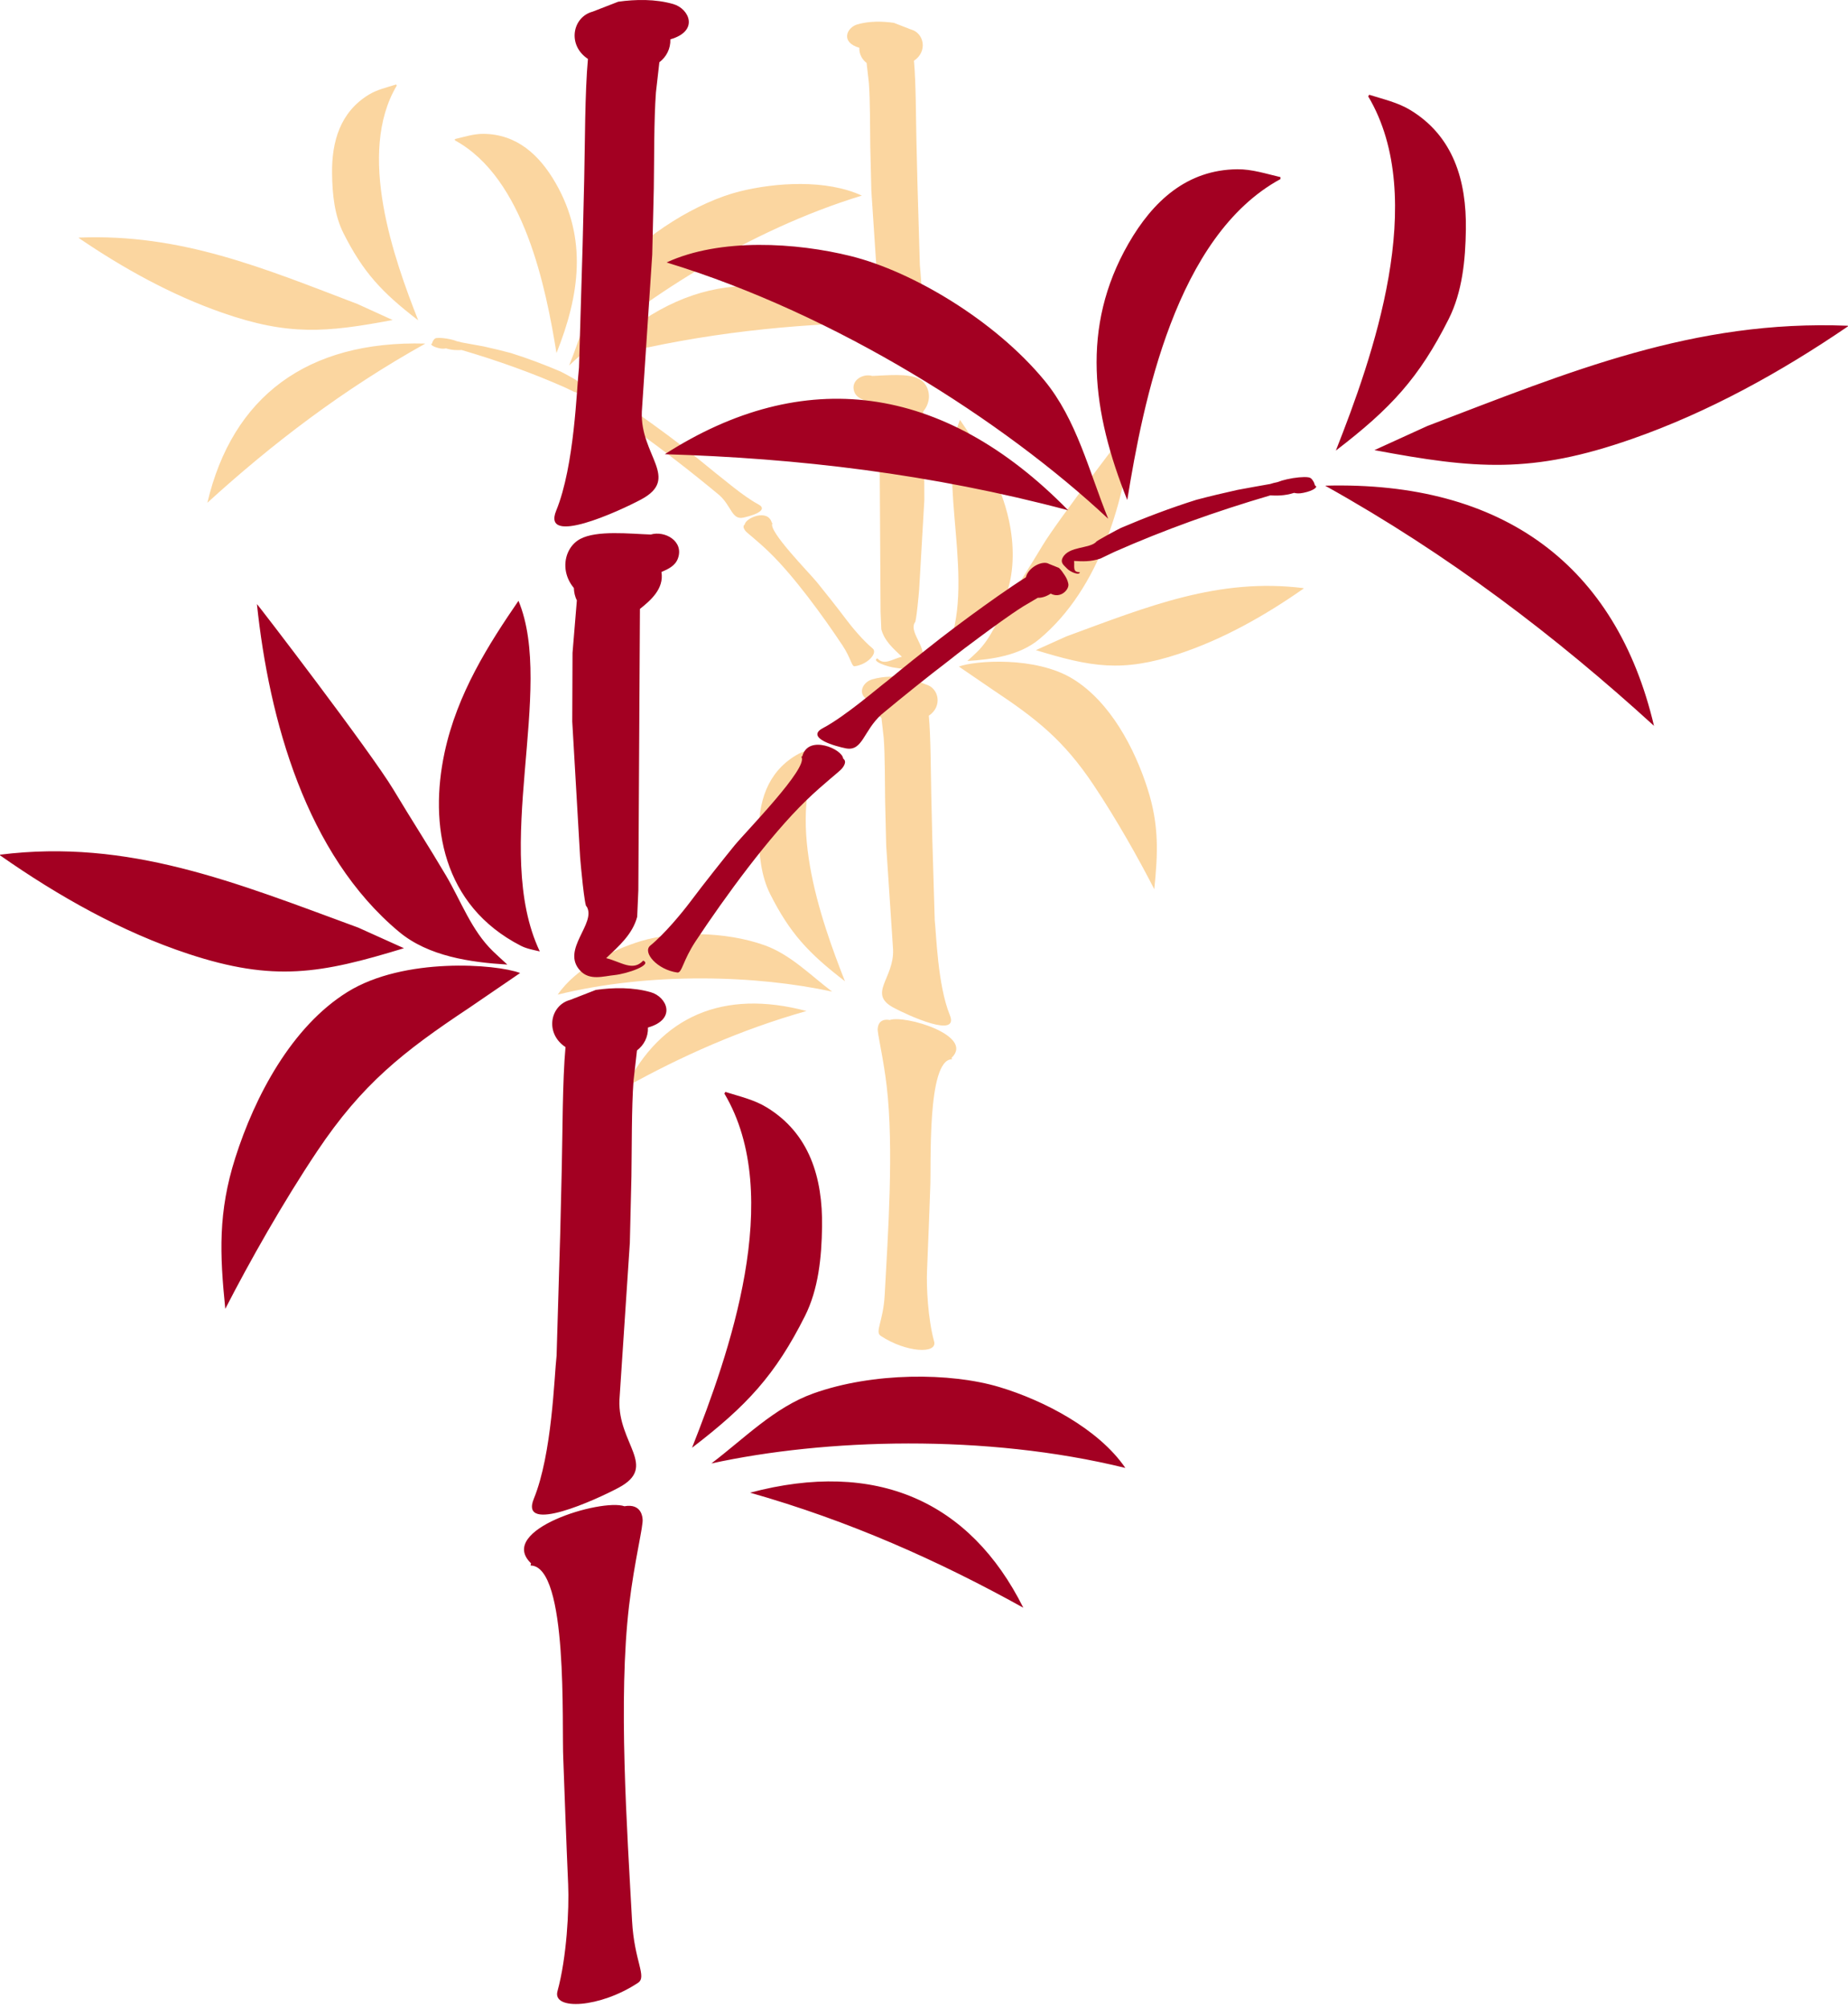 <?xml version="1.0" encoding="utf-8"?>
<!-- Generator: Adobe Illustrator 17.0.0, SVG Export Plug-In . SVG Version: 6.00 Build 0)  -->
<!DOCTYPE svg PUBLIC "-//W3C//DTD SVG 1.1//EN" "http://www.w3.org/Graphics/SVG/1.1/DTD/svg11.dtd">
<svg version="1.1" id="Слой_2" xmlns="http://www.w3.org/2000/svg" xmlns:xlink="http://www.w3.org/1999/xlink" x="0px" y="0px"
	 width="177.235px" height="192.542px" viewBox="0 0 177.235 192.542" enable-background="new 0 0 177.235 192.542"
	 xml:space="preserve">
<path fill="#FBD6A0" d="M92.776,63.382c2.34-0.143,5.009-0.519,6.882-2.08c5.907-4.922,8.263-13.477,9.037-20.829
	c0.01-0.066-7.251,9.405-8.685,11.797c-1.121,1.873-2.261,3.632-3.336,5.45c-0.966,1.643-1.602,3.476-2.983,4.812
	C93.393,62.822,93.083,63.098,92.776,63.382L92.776,63.382z M91.962,63.917l3.253,2.224c4.186,2.783,6.782,4.822,9.648,9.104
	c2.172,3.247,4.31,7.037,5.84,10.02c0.356-3.49,0.462-6.147-0.631-9.586c-1.246-3.923-3.586-8.352-7.14-10.556
	C99.345,62.894,93.479,63.344,91.962,63.917L91.962,63.917z M90.714,62.546c0.41-0.096,0.83-0.168,1.205-0.36
	c5.009-2.572,5.819-7.722,4.85-12.267c-0.804-3.767-2.824-6.919-4.701-9.656C89.723,45.899,93.792,56.049,90.714,62.546
	L90.714,62.546z M99.348,62.343c5.279,1.611,8.251,2.161,13.717,0.355c4.198-1.387,8.221-3.642,11.961-6.261l-0.008-0.04
	c-8.169-1.022-14.947,1.762-22.758,4.634L99.348,62.343L99.348,62.343z M79.808,95.089c-2.098-1.59-4.003-3.562-6.479-4.448
	c-3.789-1.355-8.719-1.343-11.834-0.407c-2.771,0.833-6.288,2.63-8.007,5.141C62.41,93.182,72.601,93.515,79.808,95.089
	L79.808,95.089z M77.346,96.947c-7.998-2.123-13.975,0.521-17.367,7.311C65.333,101.284,71.032,98.736,77.346,96.947L77.346,96.947z
	 M81.035,94.09c-2.323-5.89-5.925-15.998-2.057-22.509l-0.061-0.106c-0.893,0.283-1.82,0.489-2.62,0.977
	c-2.723,1.658-3.573,4.467-3.525,7.598c0.029,1.932,0.224,3.956,1.092,5.684C75.749,89.475,77.542,91.416,81.035,94.09L81.035,94.09
	z M83.659,36.049c-0.891-0.262-2.111,0.417-1.733,1.507c0.17,0.482,0.616,0.687,1.055,0.877c-0.181,1.077,0.714,1.823,1.366,2.347
	l0.104,17.877l0.073,1.69c0.298,1.117,1.16,1.854,1.971,2.626c-0.943,0.23-1.692,0.871-2.352,0.157
	c-0.614,0.262,0.987,0.834,1.829,0.919c0.699,0.073,1.564,0.367,2.165-0.271c1.265-1.343-1.054-3.012-0.399-4.093
	c0.118,0.136,0.388-2.766,0.413-3.131l0.499-8.617l-0.018-4.368l-0.275-3.337c0.126-0.246,0.181-0.517,0.191-0.783
	c0.247-0.298,0.424-0.646,0.502-1.033c0.164-0.828-0.183-1.69-0.899-2.08C87.097,35.764,84.976,36.007,83.659,36.049L83.659,36.049z
	 M87.151,64.992c-1.108-0.156-2.358-0.179-3.498,0.15c-1.018,0.292-1.666,1.711,0.186,2.24c-0.022,0.592,0.252,1.121,0.696,1.456
	l0.218,1.913c0.131,1.743,0.108,4.286,0.137,6.092l0.101,4.227l0.659,9.973c0.121,2.789-2.476,4.235,0.053,5.586
	c1.407,0.752,6.328,2.999,5.39,0.703c-1.169-2.862-1.295-7.777-1.446-9.092l-0.232-7.784l-0.098-4.148
	c-0.053-2.249-0.043-5.543-0.237-7.681c1.326-0.874,0.988-2.66-0.299-3.001L87.151,64.992L87.151,64.992z M85.332,97.808
	c-1.119-0.198-1.144,0.756-1.152,0.799c-0.076,0.378,0.517,2.646,0.856,5.514c0.7,5.925,0.13,14.184-0.187,20.035
	c-0.143,2.597-0.973,3.551-0.378,3.944c2.411,1.595,5.457,1.768,5.116,0.531c-0.588-2.139-0.749-5.225-0.679-6.785
	c0.113-2.56,0.25-6.312,0.308-7.967c0.111-2.095-0.342-12.276,2.082-12.307l-0.031-0.14C93.483,99.31,86.804,97.301,85.332,97.808
	L85.332,97.808z M85.728,2.19c-1.109-0.157-2.358-0.181-3.501,0.148c-1.015,0.292-1.663,1.713,0.187,2.243
	C82.392,5.17,82.667,5.7,83.112,6.036l0.218,1.911c0.13,1.743,0.107,4.286,0.135,6.093l0.101,4.227l0.661,9.973
	c0.12,2.79-2.477,4.236,0.05,5.585c1.409,0.753,6.33,3,5.392,0.705c-1.17-2.862-1.295-7.777-1.449-9.093l-0.229-7.785l-0.1-4.148
	c-0.053-2.247-0.042-5.542-0.237-7.681c1.328-0.875,0.988-2.66-0.299-3.002L85.728,2.19L85.728,2.19z M41.429,32.945
	c-0.211,0.062,0.084,0.321,0.741,0.455c0.293,0.061,0.452,0.035,0.596,0.003c0.613,0.197,1.135,0.179,1.513,0.161
	c3.443,1.01,6.761,2.196,9.915,3.593c0.293,0.138,0.584,0.279,0.875,0.419c0.631,0.217,1.174,0.182,1.681,0.153
	c-0.04,0.35,0.117,0.736-0.361,0.71c0.005,0.241,0.618-0.011,0.813-0.229c0.161-0.18,0.46-0.349,0.264-0.702
	c-0.401-0.729-1.709-0.543-2.134-1c0.094,0.003-1.362-0.788-1.566-0.88c-1.536-0.656-3.131-1.262-4.778-1.778
	c-0.859-0.231-1.737-0.438-2.626-0.635c-0.688-0.125-1.379-0.256-2.076-0.377c-0.14-0.047-0.301-0.084-0.47-0.118
	c-0.165-0.065-0.364-0.128-0.593-0.179c-0.507-0.114-1.064-0.169-1.354-0.126c-0.205,0.029-0.255,0.153-0.322,0.249
	C41.481,32.753,41.468,32.867,41.429,32.945L41.429,32.945z M57.714,38.171c-0.146,0.129-0.255,0.302-0.366,0.469
	c-0.111,0.166-0.199,0.348-0.232,0.551c-0.063,0.361,0.497,0.952,1.12,0.616c0.281,0.184,0.58,0.276,0.822,0.266
	c0.31,0.181,0.621,0.364,0.93,0.547c0.833,0.525,1.984,1.37,2.793,1.969c0.641,0.471,1.268,0.947,1.885,1.435
	c1.476,1.129,2.916,2.291,4.328,3.462c1.157,1.045,1.195,2.361,2.267,2.155c0.301-0.06,0.951-0.224,1.386-0.451
	c0.435-0.229,0.65-0.528,0.073-0.833c-1.431-0.757-3.503-2.558-4.088-2.996c-1.119-0.928-2.257-1.833-3.404-2.728
	c-0.615-0.476-1.236-0.938-1.868-1.401c-1.01-0.742-2.523-1.828-3.546-2.461c-0.145-0.631-1.058-1.103-1.471-0.853
	C58.132,38.002,57.923,38.087,57.714,38.171L57.714,38.171z M71.427,50.291c-0.297,0.213,0.062,0.608,0.077,0.631
	c0.13,0.175,1.137,0.927,2.274,2.03c2.353,2.276,5.153,6.118,7.02,8.932c0.833,1.259,0.87,2.043,1.174,2.004
	c0.627-0.087,1.189-0.405,1.529-0.763c0.338-0.354,0.448-0.739,0.185-0.952c-0.912-0.746-2.013-2.078-2.548-2.794
	c-0.872-1.164-2.203-2.833-2.797-3.561c-0.752-0.916-4.742-4.965-4.254-5.638c-0.022-0.016-0.042-0.03-0.063-0.047
	c-0.197-0.706-0.835-0.81-1.431-0.67C72.006,49.604,71.458,49.984,71.427,50.291L71.427,50.291z M40.795,32.946
	c-11.364-0.311-18.517,5.113-20.907,15.264C26.107,42.54,32.92,37.333,40.795,32.946L40.795,32.946z M40.108,30.715
	c-2.322-5.89-5.924-15.998-2.055-22.509L37.992,8.1c-0.892,0.284-1.819,0.489-2.62,0.977c-2.723,1.658-3.573,4.468-3.524,7.597
	c0.027,1.934,0.222,3.957,1.091,5.684C34.822,26.098,36.616,28.041,40.108,30.715L40.108,30.715z M37.659,30.687
	c-6.403,1.201-9.984,1.521-16.351-0.702c-4.891-1.708-9.503-4.266-13.753-7.163l0.012-0.04c9.801-0.391,17.655,2.909,26.728,6.373
	L37.659,30.687L37.659,30.687z M54.584,35.047c1.219-3.006,1.995-6.297,4.061-8.798c3.158-3.825,8.394-6.918,12.285-7.891
	c3.46-0.864,8.323-1.176,11.725,0.399C71.819,22.059,61.229,28.835,54.584,35.047L54.584,35.047z M57.128,34.509
	c7.95-8.122,16.864-9.196,25.637-3.562C74.354,31.197,65.837,32.19,57.128,34.509L57.128,34.509z M53.371,33.855
	c-1.015-6.25-3.087-16.778-9.741-20.396v-0.123c0.912-0.213,1.813-0.511,2.75-0.5c3.189,0.033,5.355,2.012,6.915,4.728
	C56.35,22.881,55.594,28.303,53.371,33.855L53.371,33.855z"/>
<path fill="#A30022" d="M80.867,72.744c0.448,0.318-0.094,0.916-0.119,0.949c-0.196,0.268-1.711,1.402-3.43,3.063
	c-3.55,3.437-7.773,9.231-10.589,13.479c-1.259,1.898-1.314,3.082-1.772,3.02c-0.946-0.128-1.796-0.61-2.307-1.147
	c-0.51-0.537-0.676-1.116-0.279-1.438c1.378-1.124,3.036-3.136,3.846-4.215c1.314-1.757,3.324-4.276,4.218-5.372
	c1.134-1.383,7.153-7.493,6.421-8.504c0.03-0.026,0.061-0.049,0.093-0.072c0.296-1.068,1.26-1.222,2.157-1.012
	C79.995,71.703,80.821,72.277,80.867,72.744L80.867,72.744z M48.656,92.494c-3.529-0.214-7.558-0.783-10.384-3.139
	c-8.914-7.428-12.466-20.332-13.631-31.426c-0.017-0.1,10.938,14.191,13.1,17.801c1.692,2.824,3.411,5.476,5.031,8.223
	c1.461,2.474,2.423,5.24,4.503,7.26C47.725,91.649,48.195,92.065,48.656,92.494L48.656,92.494z M49.883,93.303l-4.907,3.354
	c-6.317,4.197-10.232,7.274-14.558,13.736c-3.276,4.896-6.502,10.615-8.812,15.114c-0.535-5.267-0.694-9.274,0.953-14.462
	c1.88-5.921,5.412-12.601,10.772-15.927C38.745,91.757,47.597,92.435,49.883,93.303L49.883,93.303z M51.769,91.232
	c-0.619-0.146-1.251-0.252-1.816-0.541c-7.562-3.884-8.781-11.65-7.32-18.51c1.212-5.683,4.26-10.44,7.093-14.57
	C53.261,66.116,47.125,81.43,51.769,91.232L51.769,91.232z M38.741,90.925c-7.962,2.433-12.45,3.262-20.697,0.537
	C11.711,89.37,5.642,85.968,0,82.016l0.01-0.06c12.327-1.545,22.553,2.657,34.337,6.989L38.741,90.925L38.741,90.925z
	 M68.224,140.331c3.163-2.396,6.036-5.372,9.771-6.71c5.717-2.048,13.156-2.025,17.856-0.614c4.178,1.254,9.486,3.968,12.078,7.754
	C94.47,137.455,79.099,137.956,68.224,140.331L68.224,140.331z M71.938,143.133c12.066-3.202,21.085,0.789,26.204,11.032
	C90.061,149.68,81.463,145.835,71.938,143.133L71.938,143.133z M66.37,138.827c3.506-8.889,8.941-24.14,3.104-33.963l0.093-0.159
	c1.346,0.427,2.745,0.736,3.954,1.474c4.11,2.502,5.39,6.738,5.319,11.461c-0.045,2.917-0.338,5.969-1.648,8.573
	C74.348,131.859,71.641,134.791,66.37,138.827L66.37,138.827z M62.413,51.256c1.344-0.397,3.186,0.627,2.612,2.271
	c-0.253,0.728-0.926,1.035-1.588,1.323c0.27,1.625-1.079,2.751-2.063,3.541l-0.153,26.974l-0.111,2.547
	c-0.452,1.688-1.751,2.803-2.975,3.965c1.422,0.35,2.554,1.314,3.549,0.238c0.925,0.396-1.49,1.256-2.762,1.388
	c-1.054,0.106-2.357,0.55-3.265-0.413c-1.911-2.023,1.592-4.546,0.603-6.175c-0.181,0.205-0.587-4.174-0.623-4.723l-0.754-13.001
	l0.026-6.591l0.416-5.033c-0.194-0.374-0.272-0.78-0.288-1.185c-0.374-0.447-0.642-0.974-0.757-1.56
	c-0.248-1.249,0.276-2.55,1.354-3.135C57.226,50.824,60.426,51.19,62.413,51.256L62.413,51.256z M57.142,94.924
	c1.673-0.236,3.561-0.272,5.283,0.224c1.531,0.441,2.508,2.584-0.283,3.383c0.035,0.892-0.38,1.688-1.051,2.195l-0.33,2.886
	c-0.196,2.629-0.159,6.466-0.203,9.192l-0.152,6.376l-0.997,15.048c-0.182,4.209,3.737,6.392-0.075,8.427
	c-2.126,1.137-9.553,4.527-8.138,1.064c1.765-4.319,1.955-11.736,2.184-13.72l0.35-11.744l0.148-6.259
	c0.08-3.392,0.064-8.363,0.358-11.589c-2.002-1.318-1.491-4.014,0.453-4.528L57.142,94.924L57.142,94.924z M59.888,144.434
	c1.688-0.3,1.726,1.143,1.737,1.205c0.116,0.572-0.78,3.995-1.292,8.319c-1.057,8.938-0.197,21.399,0.285,30.229
	c0.213,3.917,1.464,5.358,0.566,5.95c-3.637,2.407-8.231,2.668-7.719,0.803c0.889-3.227,1.13-7.882,1.025-10.237
	c-0.171-3.858-0.377-9.524-0.466-12.021c-0.167-3.161,0.515-18.52-3.14-18.566l0.045-0.211
	C47.59,146.7,57.668,143.67,59.888,144.434L59.888,144.434z M59.291,0.165c1.672-0.233,3.559-0.271,5.281,0.225
	c1.531,0.442,2.509,2.584-0.281,3.383c0.033,0.892-0.382,1.687-1.053,2.195l-0.329,2.889c-0.197,2.628-0.161,6.463-0.205,9.19
	l-0.151,6.377L61.556,39.47c-0.182,4.21,3.736,6.391-0.076,8.428c-2.126,1.136-9.551,4.527-8.136,1.064
	c1.766-4.318,1.955-11.737,2.186-13.719l0.347-11.744l0.151-6.262c0.079-3.392,0.062-8.362,0.359-11.587
	c-2.005-1.319-1.493-4.015,0.449-4.532L59.291,0.165L59.291,0.165z M126.127,46.568c0.321,0.096-0.125,0.486-1.117,0.688
	c-0.441,0.094-0.683,0.054-0.898,0.006c-0.926,0.295-1.713,0.271-2.286,0.242c-5.194,1.524-10.199,3.316-14.958,5.422
	c-0.444,0.208-0.881,0.421-1.321,0.631c-0.951,0.328-1.771,0.276-2.535,0.232c0.061,0.526-0.175,1.11,0.546,1.072
	c-0.009,0.363-0.934-0.018-1.229-0.349c-0.239-0.271-0.693-0.525-0.397-1.058c0.605-1.1,2.579-0.819,3.22-1.511
	c-0.142,0.005,2.057-1.187,2.362-1.325c2.317-0.99,4.724-1.904,7.21-2.687c1.298-0.346,2.624-0.658,3.963-0.955
	c1.036-0.19,2.081-0.386,3.136-0.567c0.207-0.072,0.45-0.129,0.706-0.18c0.247-0.099,0.547-0.193,0.896-0.27
	c0.764-0.173,1.604-0.254,2.042-0.19c0.307,0.044,0.383,0.231,0.483,0.374C126.048,46.281,126.069,46.453,126.127,46.568
	L126.127,46.568z M101.559,54.456c0.219,0.196,0.383,0.455,0.553,0.707c0.166,0.25,0.297,0.526,0.35,0.833
	c0.093,0.542-0.752,1.433-1.69,0.927c-0.424,0.278-0.874,0.418-1.241,0.399c-0.469,0.276-0.937,0.551-1.402,0.828
	c-1.259,0.791-2.993,2.064-4.216,2.971C92.948,61.83,92,62.547,91.07,63.289c-2.227,1.701-4.399,3.454-6.531,5.221
	c-1.744,1.576-1.802,3.562-3.416,3.25c-0.458-0.089-1.436-0.335-2.091-0.678c-0.658-0.346-0.983-0.8-0.114-1.26
	c2.158-1.142,5.284-3.859,6.169-4.52c1.688-1.4,3.408-2.765,5.138-4.115c0.926-0.719,1.863-1.414,2.814-2.116
	c1.527-1.117,3.81-2.755,5.35-3.711c0.221-0.953,1.599-1.665,2.222-1.286C100.927,54.2,101.242,54.33,101.559,54.456L101.559,54.456
	z M127.087,46.572c17.143-0.468,27.936,7.715,31.541,23.028C149.246,61.048,138.966,53.193,127.087,46.572L127.087,46.572z
	 M128.117,43.206c3.506-8.887,8.941-24.139,3.104-33.963l0.093-0.157c1.346,0.427,2.748,0.737,3.954,1.472
	c4.108,2.502,5.391,6.74,5.318,11.463c-0.042,2.915-0.338,5.97-1.648,8.574C136.096,36.242,133.388,39.171,128.117,43.206
	L128.117,43.206z M131.816,43.163c9.663,1.812,15.066,2.294,24.67-1.061c7.377-2.574,14.338-6.434,20.749-10.809l-0.018-0.058
	c-14.786-0.591-26.633,4.389-40.325,9.614L131.816,43.163L131.816,43.163z M106.283,49.743c-1.842-4.535-3.012-9.502-6.127-13.273
	c-4.769-5.773-12.665-10.44-18.536-11.907c-5.222-1.306-12.558-1.773-17.692,0.604C80.278,30.147,96.254,40.37,106.283,49.743
	L106.283,49.743z M102.444,48.93c-11.996-12.255-25.447-13.875-38.683-5.375C76.45,43.931,89.301,45.43,102.444,48.93L102.444,48.93
	z M108.112,47.946c1.528-9.431,4.654-25.317,14.693-30.775l0.002-0.185c-1.376-0.32-2.737-0.771-4.15-0.755
	c-4.813,0.051-8.079,3.037-10.432,7.133C103.618,31.385,104.757,39.566,108.112,47.946L108.112,47.946z"/>
</svg>
